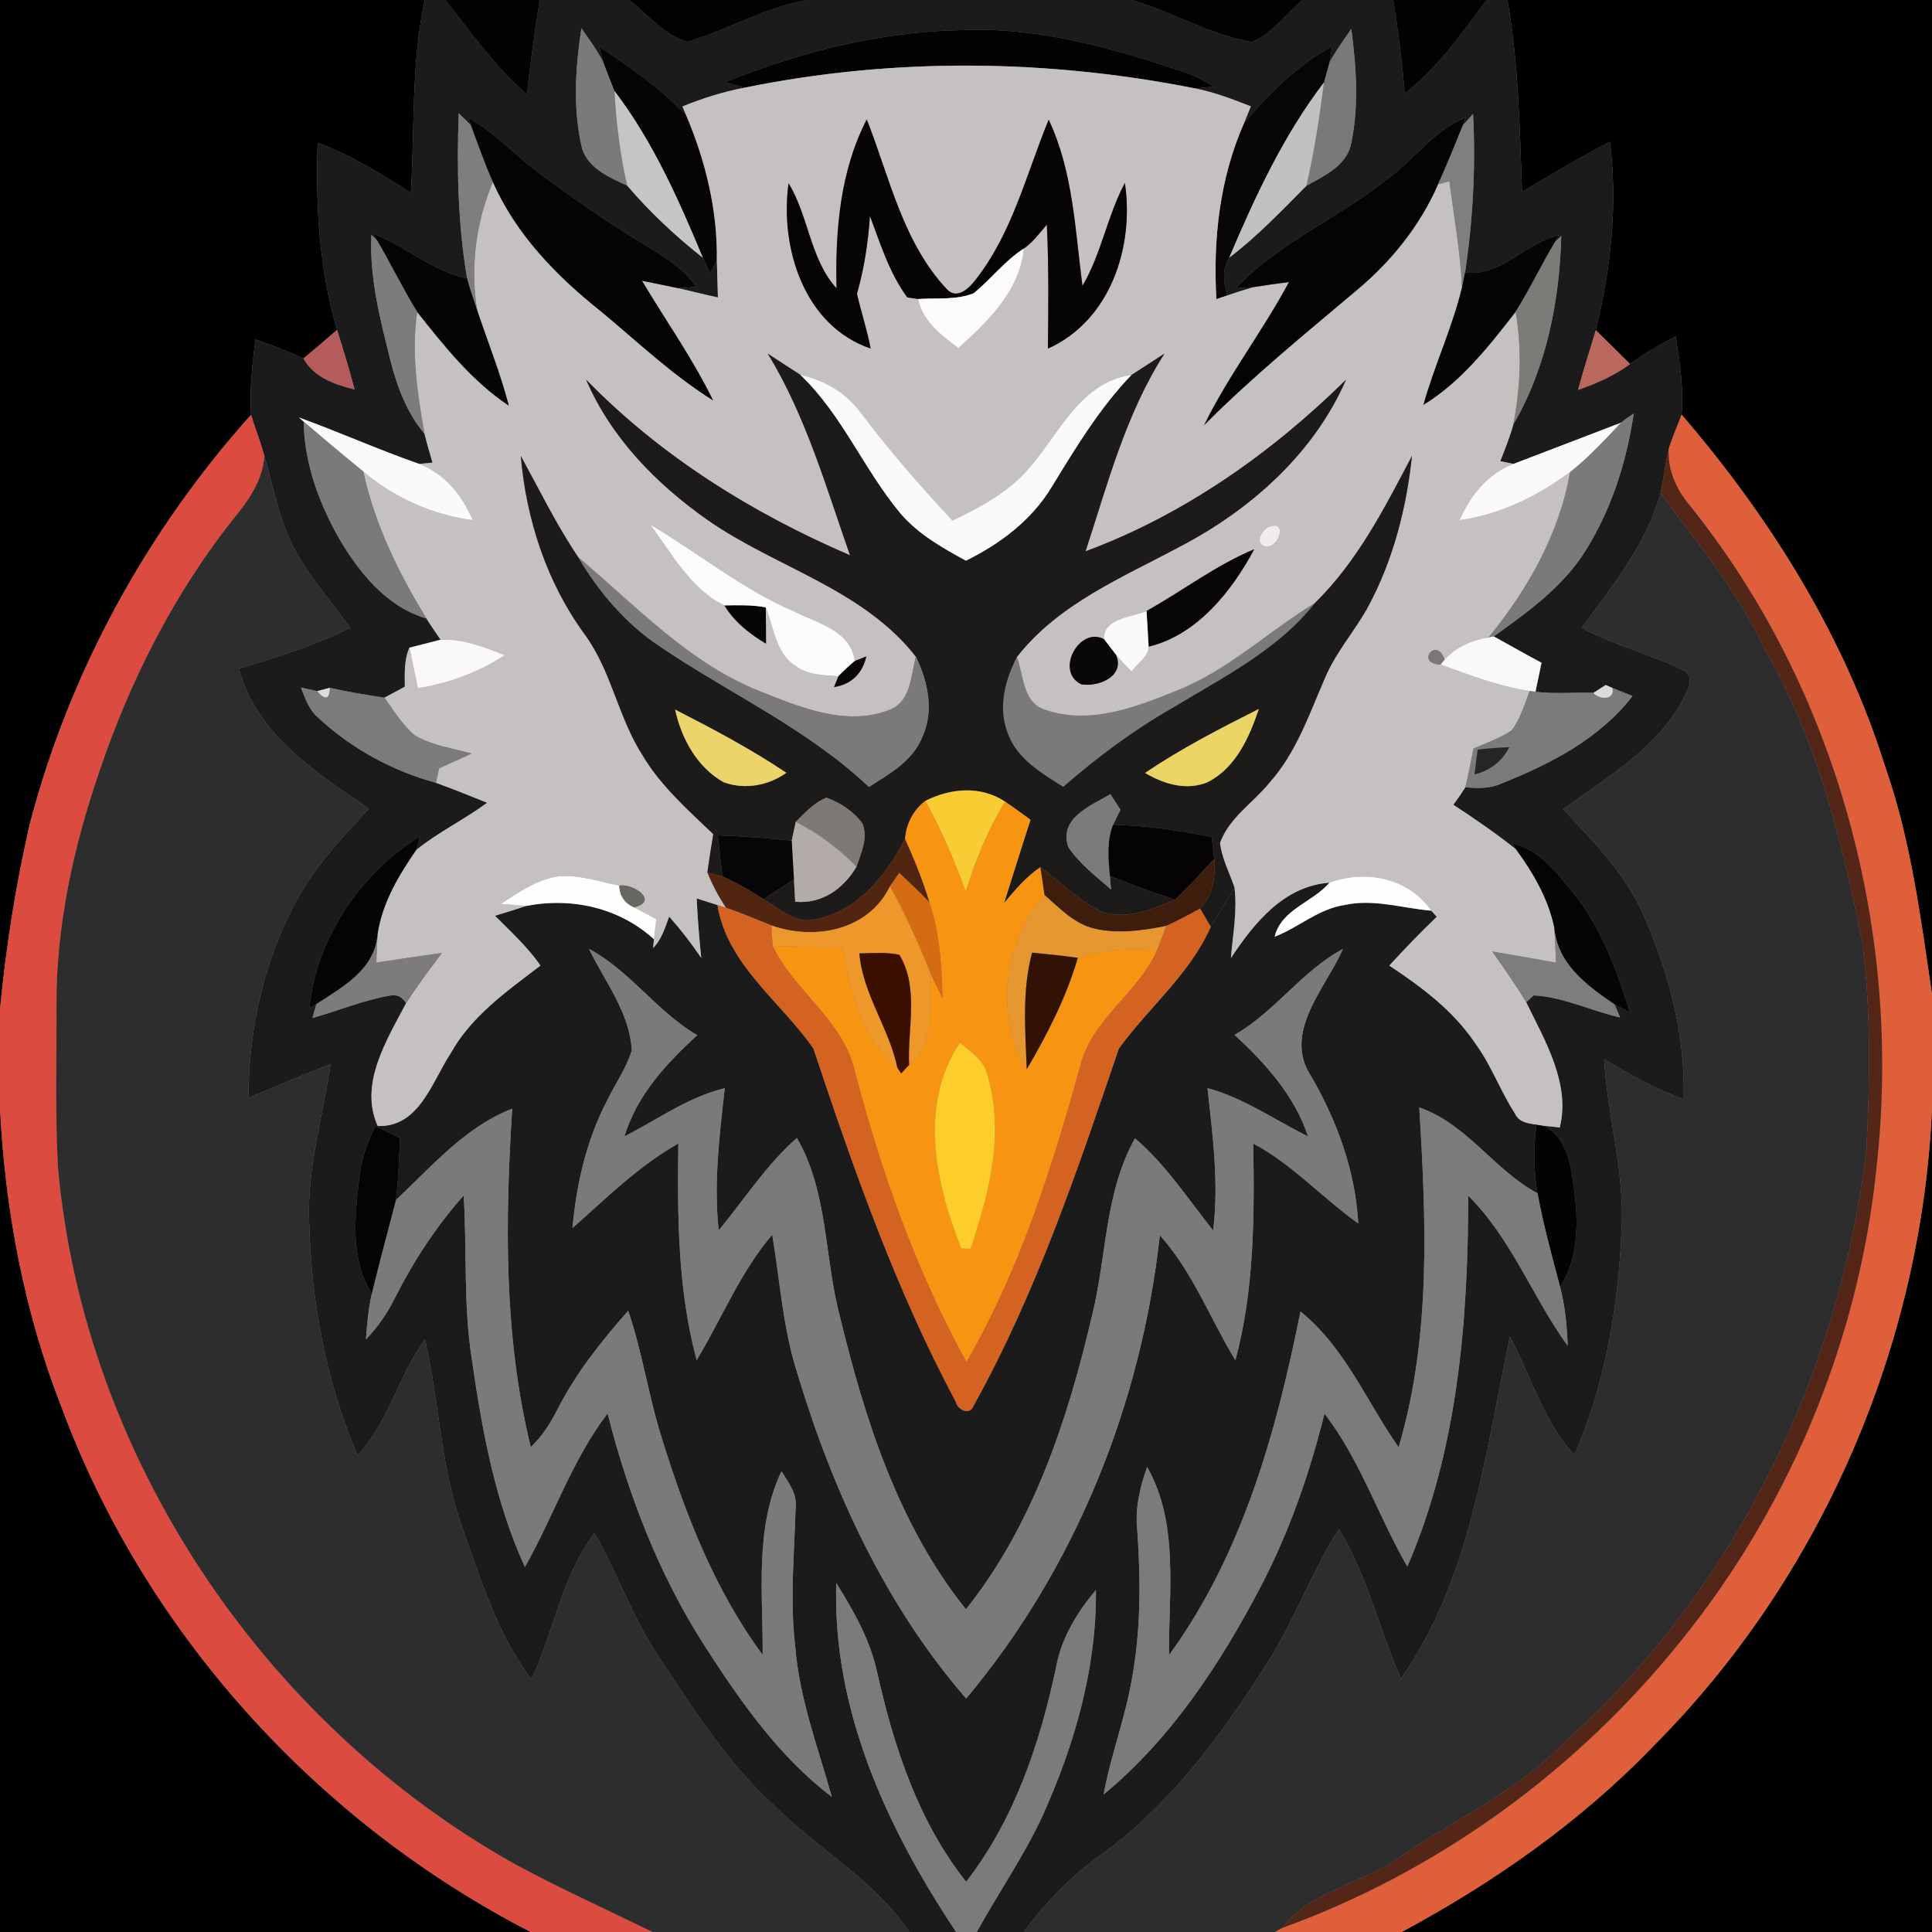 <?xml version="1.0" encoding="UTF-8" ?>
<!DOCTYPE svg PUBLIC "-//W3C//DTD SVG 1.1//EN" "http://www.w3.org/Graphics/SVG/1.1/DTD/svg11.dtd">
<svg width="250pt" height="250pt" viewBox="0 0 250 250" version="1.1" xmlns="http://www.w3.org/2000/svg">
<rect x="0" y="0" width="250" height="250" fill="#808080" stroke="none"/>
<g id="#000000ff">
<path fill="#000000" opacity="1.00" d=" M 0.00 0.00 L 54.96 0.00 C 53.19 8.22 53.67 16.61 53.17 24.94 C 49.29 22.53 45.42 20.04 41.10 18.48 C 40.83 26.59 41.30 34.86 43.62 42.68 C 42.19 43.93 40.73 45.17 39.27 46.38 C 37.24 45.45 35.15 44.66 33.05 43.92 C 32.67 47.16 32.26 50.42 32.48 53.68 C 18.95 68.77 8.96 87.05 3.84 106.67 C 2.03 114.55 0.77 122.55 0.00 130.60 L 0.00 0.00 Z" />
<path fill="#000000" opacity="1.00" d=" M 195.06 0.00 L 250.00 0.00 L 250.00 128.66 C 248.53 118.71 247.26 108.65 243.91 99.11 C 238.61 82.23 229.07 67.01 217.60 53.65 C 217.88 50.26 217.36 46.88 216.84 43.54 C 214.78 44.57 212.79 45.75 210.93 47.10 C 209.45 45.64 207.97 44.18 206.50 42.72 C 208.43 34.79 209.37 26.47 208.31 18.34 C 204.44 20.36 200.69 22.59 196.95 24.84 C 196.65 16.53 196.50 8.20 195.06 0.00 Z" />
<path fill="#000000" opacity="1.00" d=" M 0.00 143.43 C 0.67 156.63 3.13 169.79 7.97 182.11 C 18.78 211.30 41.05 235.79 68.67 250.00 L 0.00 250.00 L 0.00 143.43 Z" />
<path fill="#000000" opacity="1.00" d=" M 213.94 225.95 C 235.66 204.19 248.65 174.10 250.00 143.41 L 250.00 250.00 L 181.38 250.00 C 193.30 243.59 204.53 235.74 213.94 225.95 Z" />
</g>
<g id="#1b1b1bff">
<path fill="#1b1b1b" opacity="1.00" d=" M 54.96 0.00 L 57.63 0.00 C 60.95 4.24 64.09 8.66 68.18 12.23 C 68.64 8.14 69.19 4.06 69.84 0.00 L 81.37 0.00 C 83.85 1.82 85.89 4.60 88.97 5.40 C 94.23 3.87 99.02 0.89 104.50 0.00 L 146.47 0.00 C 151.72 1.55 156.54 4.50 161.98 5.44 C 164.65 4.34 166.36 1.81 168.53 0.00 L 180.28 0.00 C 180.94 4.01 181.44 8.04 181.77 12.09 C 186.06 8.77 189.15 4.30 192.37 0.00 L 195.06 0.00 C 196.50 8.20 196.65 16.53 196.95 24.84 C 200.69 22.59 204.44 20.36 208.31 18.34 C 209.37 26.47 208.43 34.79 206.50 42.72 C 205.73 45.29 204.90 47.86 204.20 50.45 C 206.57 49.63 208.90 48.61 210.93 47.10 C 212.79 45.75 214.78 44.57 216.84 43.54 C 217.36 46.88 217.88 50.26 217.60 53.65 C 217.05 55.14 216.40 56.59 215.93 58.11 C 215.50 60.00 215.24 61.93 214.88 63.83 C 213.01 70.40 208.69 75.83 204.68 81.22 C 208.97 83.58 213.79 84.69 218.14 86.88 C 219.33 88.02 218.22 89.50 217.71 90.67 C 214.26 96.94 207.89 100.64 202.27 104.71 C 206.19 108.85 210.28 113.04 212.64 118.32 C 215.96 125.84 218.12 134.00 217.86 142.27 C 214.26 140.88 210.86 139.06 207.57 137.06 C 207.99 144.42 210.26 151.59 209.83 159.01 C 209.45 169.00 207.71 179.08 203.74 188.29 C 199.69 183.94 198.15 178.10 195.38 172.98 C 192.20 188.07 190.32 204.26 181.29 217.23 C 178.46 210.82 176.92 203.87 173.25 197.85 C 169.89 203.15 167.70 209.07 164.46 214.45 C 158.50 223.85 151.89 233.15 142.78 239.78 C 138.77 242.57 135.38 246.09 132.47 250.00 L 126.40 250.00 C 129.17 244.95 132.49 240.20 134.91 234.96 C 139.04 225.79 141.92 215.87 141.81 205.73 C 139.38 208.64 137.35 211.94 136.66 215.72 C 134.58 225.58 131.27 235.45 125.02 243.50 C 118.81 235.69 115.67 226.02 113.51 216.43 C 112.61 212.22 110.47 208.46 108.22 204.85 C 107.67 221.23 114.82 236.65 123.72 250.00 L 117.67 250.00 C 113.15 243.28 105.92 239.34 100.27 233.73 C 94.04 228.11 89.60 220.93 84.99 214.01 C 81.76 209.09 79.86 203.47 76.92 198.40 C 72.69 203.98 71.69 211.08 68.78 217.30 C 64.27 211.44 62.19 204.21 59.71 197.36 C 56.97 189.59 56.84 181.28 55.00 173.33 C 51.52 178.01 50.34 184.03 46.26 188.31 C 42.18 178.77 40.25 168.36 40.00 158.01 C 39.73 151.11 41.79 144.46 42.78 137.70 C 39.20 139.08 35.67 140.58 32.14 142.09 C 32.18 133.20 34.13 124.24 38.43 116.41 C 40.84 112.00 44.33 108.32 47.74 104.65 C 40.91 99.96 33.17 95.06 30.92 86.51 C 35.83 85.06 40.74 83.54 45.32 81.22 C 42.99 78.06 40.40 75.06 38.43 71.65 C 36.20 67.75 35.44 63.27 34.22 59.01 C 33.71 57.21 33.04 55.46 32.48 53.68 C 32.26 50.42 32.67 47.16 33.05 43.92 C 35.15 44.66 37.24 45.45 39.27 46.38 C 40.62 48.86 43.32 49.74 45.89 50.40 C 45.20 47.81 44.42 45.24 43.62 42.68 C 41.30 34.86 40.83 26.59 41.10 18.48 C 45.42 20.04 49.29 22.53 53.17 24.94 C 53.67 16.61 53.19 8.22 54.96 0.00 M 124.03 3.91 C 113.65 4.14 103.45 6.76 93.86 10.62 C 94.46 10.80 95.67 11.17 96.28 11.36 C 93.55 11.89 90.88 12.72 88.31 13.78 L 88.77 14.87 C 85.45 11.43 81.50 8.64 77.52 6.02 C 77.66 6.52 77.93 7.53 78.06 8.03 C 77.26 6.48 76.22 5.08 75.23 3.65 C 74.47 8.66 74.12 13.85 75.23 18.83 C 75.83 21.69 78.80 22.92 81.17 24.03 C 84.07 27.43 87.43 30.58 90.95 33.35 C 91.18 33.84 91.64 34.83 91.87 35.32 C 92.09 34.92 92.54 34.10 92.76 33.69 C 92.81 35.29 92.85 36.89 92.90 38.49 C 91.18 38.12 89.47 37.69 87.76 37.29 C 88.34 37.25 89.52 37.16 90.10 37.12 C 88.15 34.28 85.02 32.71 82.18 30.91 C 77.89 28.27 73.76 25.35 69.71 22.35 C 66.60 20.07 64.01 17.10 60.59 15.24 L 60.93 16.20 C 60.54 15.82 59.76 15.05 59.36 14.66 C 59.10 21.79 59.25 28.98 60.44 36.02 C 55.94 35.12 52.53 31.86 48.33 30.26 L 48.80 31.13 L 48.06 30.38 C 47.78 35.89 49.19 41.29 50.51 46.59 C 51.37 50.02 52.63 53.40 54.93 56.13 C 55.23 57.39 55.62 58.63 55.97 59.87 C 55.54 59.91 54.68 59.99 54.25 60.03 C 48.99 58.20 43.91 55.92 38.68 54.02 L 39.30 54.57 C 39.37 59.79 41.17 64.79 43.67 69.32 C 46.29 73.88 49.91 78.50 55.18 80.03 C 55.76 80.96 56.39 81.87 57.01 82.78 C 55.66 83.12 54.32 83.46 52.98 83.81 C 52.27 85.40 52.38 87.16 52.38 88.86 C 51.72 89.21 50.41 89.92 49.75 90.28 C 47.38 89.91 45.01 89.54 42.68 89.00 C 42.27 89.11 41.45 89.32 41.04 89.43 C 40.51 89.31 39.46 89.08 38.93 88.97 C 39.49 90.34 39.98 91.84 41.14 92.84 C 45.44 96.85 50.74 99.75 56.40 101.29 C 58.64 102.10 60.84 102.99 63.04 103.88 C 60.07 106.06 56.73 107.67 53.86 109.98 C 53.99 109.53 54.24 108.64 54.37 108.19 C 46.66 112.96 40.92 121.38 40.03 130.46 L 40.94 129.93 C 40.81 130.38 40.55 131.28 40.42 131.73 C 43.79 130.79 47.05 129.41 50.50 128.82 C 51.38 128.65 52.06 128.99 52.54 129.83 C 50.05 134.58 46.43 140.29 48.88 145.71 C 54.25 145.88 55.88 140.00 58.30 136.33 C 61.00 131.45 65.62 128.25 69.94 124.94 C 68.27 122.54 66.10 120.56 64.05 118.50 C 65.40 118.09 66.75 117.68 68.09 117.23 C 73.98 116.08 80.14 117.45 84.62 121.54 L 84.51 122.67 C 85.63 121.56 86.05 120.03 86.59 118.60 C 88.09 120.29 89.47 122.08 90.74 123.95 C 90.48 121.39 90.26 118.82 90.15 116.25 C 90.82 116.46 92.17 116.89 92.84 117.11 C 94.10 124.87 101.06 129.61 105.26 135.69 C 110.45 151.26 115.92 166.88 123.68 181.39 C 123.87 182.38 125.45 183.21 125.93 181.99 C 134.06 167.39 139.41 151.46 144.77 135.70 C 148.61 130.38 153.96 126.09 156.67 119.92 C 157.67 118.23 158.71 116.57 159.75 114.91 C 160.12 117.93 159.52 120.97 159.28 123.98 C 162.28 119.42 166.15 114.65 172.03 114.22 C 169.85 116.79 165.82 117.63 164.94 121.21 C 168.06 120.01 170.65 117.58 174.03 117.10 C 177.76 116.28 181.49 117.53 185.20 117.84 C 185.38 118.04 185.74 118.43 185.92 118.63 C 183.79 120.66 181.76 122.79 179.77 124.95 C 183.97 127.71 188.09 130.81 190.92 135.04 C 192.97 137.84 194.14 141.15 196.01 144.05 C 196.51 145.20 197.71 145.38 198.81 145.52 C 198.42 148.48 198.44 151.48 198.96 154.42 C 193.33 151.40 189.85 145.45 183.65 143.30 C 184.55 157.96 185.20 173.03 180.98 187.28 C 176.84 181.37 174.04 174.34 168.28 169.71 C 165.16 185.29 160.76 201.17 151.27 214.17 C 151.19 206.07 152.62 197.19 148.44 189.82 C 147.50 192.44 146.86 195.19 147.16 197.98 C 147.61 204.42 147.64 210.93 146.46 217.30 C 145.59 222.35 143.73 227.17 142.80 232.21 C 151.60 224.95 157.96 215.21 163.20 205.19 C 166.87 198.15 169.47 190.62 171.39 182.92 C 176.01 188.92 178.35 196.21 182.11 202.71 C 188.63 187.65 189.97 170.97 189.99 154.73 C 195.60 160.29 198.30 167.85 202.86 174.15 C 202.76 171.58 202.53 169.02 201.88 166.54 C 204.56 162.32 204.20 157.13 203.49 152.41 C 203.08 149.83 202.34 146.87 199.72 145.67 C 200.25 145.72 201.30 145.83 201.83 145.89 C 203.25 140.23 199.90 134.64 197.49 129.69 C 197.74 129.47 198.22 129.03 198.47 128.80 C 202.32 129.01 205.90 130.81 209.64 131.66 C 209.47 131.24 209.11 130.41 208.94 129.99 C 209.44 130.25 210.44 130.77 210.94 131.03 C 209.19 125.56 207.22 119.98 203.53 115.48 C 201.38 112.85 199.16 109.88 195.65 109.13 L 196.18 109.91 C 193.58 107.84 190.84 105.95 188.06 104.14 C 188.61 103.40 189.13 102.64 189.62 101.87 C 191.22 102.03 192.88 102.05 194.37 101.35 C 200.69 98.83 207.02 95.57 211.25 90.06 C 210.60 89.80 209.30 89.28 208.64 89.02 L 207.78 88.64 C 207.38 88.90 206.58 89.41 206.18 89.66 C 203.68 89.56 201.18 89.83 198.69 89.52 C 198.88 88.58 199.27 86.70 199.47 85.76 C 197.39 84.65 195.35 83.49 193.29 82.35 C 197.71 79.19 202.29 75.91 205.20 71.21 C 208.54 65.87 210.48 59.73 211.40 53.53 C 210.82 53.89 210.27 54.28 209.75 54.70 C 205.11 56.47 200.48 58.27 195.84 60.03 C 195.41 59.94 194.56 59.77 194.14 59.68 C 194.73 58.11 195.39 56.56 195.82 54.93 C 200.10 47.64 201.81 38.91 202.03 30.54 L 201.25 31.27 L 201.71 30.45 C 197.35 31.37 194.28 35.85 189.58 35.25 C 190.60 28.47 190.97 21.59 190.61 14.74 C 190.28 15.11 189.62 15.86 189.29 16.23 L 189.67 15.22 C 185.48 16.86 182.93 20.79 179.33 23.31 C 173.09 28.29 165.44 31.41 159.93 37.29 C 160.51 37.26 161.65 37.18 162.23 37.15 C 161.08 37.48 159.94 37.84 158.81 38.23 C 158.34 36.60 158.10 34.85 159.06 33.34 C 162.68 30.60 165.84 27.27 169.03 24.06 C 171.25 22.79 174.06 21.56 174.78 18.85 C 175.88 13.89 175.51 8.74 174.86 3.74 C 173.88 5.16 172.87 6.56 172.04 8.06 C 172.13 7.54 172.31 6.49 172.40 5.97 C 167.92 8.42 164.21 12.08 160.96 15.97 C 161.19 15.42 161.64 14.31 161.86 13.76 C 159.54 12.86 157.20 11.95 154.74 11.46 C 155.32 11.39 156.48 11.25 157.06 11.19 C 155.95 10.53 154.82 9.91 153.62 9.45 C 144.09 6.26 134.19 3.38 124.03 3.91 M 76.21 122.78 C 78.27 127.03 81.49 131.03 81.75 135.91 C 81.05 138.24 79.61 140.24 78.56 142.41 C 75.89 147.51 74.59 153.21 74.08 158.91 C 78.46 155.03 82.65 150.87 87.78 147.96 C 87.65 157.34 87.69 166.87 90.15 176.00 C 93.41 170.59 95.79 164.61 99.93 159.77 C 100.94 165.82 101.32 171.99 103.22 177.86 C 107.79 192.98 114.60 207.77 125.02 219.79 C 139.15 202.95 147.70 181.63 150.08 159.84 C 154.34 164.58 156.59 170.63 159.86 176.02 C 162.31 166.89 162.33 157.35 162.17 147.97 C 167.25 150.68 171.11 155.01 175.76 158.31 C 175.39 151.57 173.05 145.12 169.69 139.31 C 165.89 133.63 171.55 127.89 173.78 122.79 C 168.45 125.64 165.01 130.91 159.75 133.91 C 163.75 137.61 167.53 141.78 169.26 147.06 C 164.95 144.91 160.94 142.08 156.25 140.80 C 156.92 146.91 157.74 153.07 156.98 159.22 C 153.73 155.15 150.87 150.71 146.87 147.30 C 142.92 154.33 143.22 162.60 141.31 170.24 C 138.17 183.68 133.70 197.32 124.99 208.25 C 116.29 197.38 111.93 183.75 108.70 170.40 C 106.63 162.72 107.21 154.32 103.12 147.25 C 99.16 150.72 96.33 155.19 93.00 159.21 C 92.34 153.06 93.09 146.91 93.79 140.81 C 89.04 141.95 85.08 144.88 80.80 147.05 C 82.41 141.74 86.22 137.61 90.22 133.95 C 85.00 130.90 81.55 125.64 76.21 122.78 M 51.23 155.28 C 51.57 152.62 51.62 149.95 51.77 147.28 C 50.71 146.75 49.66 146.22 48.60 145.70 C 47.47 147.84 46.71 150.17 46.47 152.60 C 45.89 157.55 45.32 162.97 48.11 167.41 C 47.67 169.35 47.49 171.34 47.35 173.32 C 48.86 171.76 50.10 169.97 51.06 168.03 C 53.48 163.24 56.43 158.71 60.00 154.70 C 60.44 161.79 59.94 168.94 61.07 175.98 C 62.39 185.10 64.06 194.34 67.92 202.77 C 71.64 196.23 74.01 188.93 78.62 182.90 C 81.30 193.45 85.25 203.72 91.14 212.91 C 95.76 220.09 100.76 227.30 107.64 232.51 C 105.83 226.08 103.43 219.75 102.90 213.03 C 102.19 207.01 102.79 200.96 102.96 194.94 C 103.13 193.18 101.95 191.78 101.13 190.36 C 97.61 197.79 98.75 206.19 98.69 214.14 C 92.56 205.86 88.75 196.12 85.72 186.35 C 83.94 180.85 83.16 175.08 81.29 169.61 C 77.86 173.49 74.60 177.58 72.22 182.21 C 71.29 184.05 70.20 185.83 68.68 187.25 C 65.18 172.91 65.35 158.08 66.28 143.46 C 60.19 145.82 55.88 150.93 51.23 155.28 Z" />
</g>
<g id="#030303ff">
<path fill="#030303" opacity="1.00" d=" M 57.63 0.00 L 69.84 0.00 C 69.19 4.06 68.64 8.14 68.18 12.23 C 64.09 8.66 60.95 4.24 57.63 0.00 Z" />
<path fill="#030303" opacity="1.00" d=" M 180.28 0.00 L 192.37 0.00 C 189.15 4.30 186.06 8.77 181.77 12.09 C 181.44 8.04 180.94 4.01 180.28 0.00 Z" />
<path fill="#030303" opacity="1.00" d=" M 124.03 3.91 C 134.19 3.38 144.09 6.26 153.62 9.45 C 154.82 9.91 155.95 10.53 157.06 11.19 C 156.48 11.25 155.32 11.39 154.74 11.46 C 135.49 7.62 115.53 7.42 96.28 11.36 C 95.67 11.17 94.46 10.80 93.86 10.62 C 103.45 6.76 113.65 4.14 124.03 3.91 Z" />
<path fill="#030303" opacity="1.00" d=" M 198.81 145.52 L 199.72 145.67 C 202.34 146.87 203.08 149.83 203.49 152.41 C 204.20 157.13 204.56 162.32 201.88 166.54 C 200.82 162.52 199.71 158.51 198.96 154.42 C 198.44 151.48 198.42 148.48 198.81 145.52 Z" />
</g>
<g id="#020202ff">
<path fill="#020202" opacity="1.00" d=" M 81.37 0.00 L 104.50 0.00 C 99.02 0.89 94.23 3.87 88.97 5.40 C 85.89 4.60 83.85 1.82 81.37 0.00 Z" />
<path fill="#020202" opacity="1.00" d=" M 146.47 0.00 L 168.53 0.00 C 166.36 1.81 164.65 4.34 161.98 5.44 C 156.54 4.50 151.72 1.55 146.47 0.00 Z" />
</g>
<g id="#7a7a7aff">
<path fill="#7a7a7a" opacity="1.00" d=" M 75.23 3.65 C 76.22 5.08 77.26 6.48 78.06 8.03 C 78.54 9.28 79.02 10.53 79.52 11.78 C 79.75 15.90 80.24 20.00 81.17 24.03 C 78.80 22.92 75.83 21.69 75.23 18.83 C 74.12 13.85 74.47 8.66 75.23 3.65 Z" />
<path fill="#7a7a7a" opacity="1.00" d=" M 152.33 89.33 C 158.96 86.70 164.13 81.66 170.16 78.02 C 165.32 84.17 158.19 87.67 151.65 91.65 C 146.61 94.53 141.95 98.01 137.59 101.82 C 134.73 100.02 131.48 98.13 130.35 94.73 C 129.14 91.49 130.05 87.97 131.59 85.01 C 132.48 87.34 132.34 90.91 135.20 91.81 C 140.94 93.86 147.00 91.49 152.33 89.33 Z" />
</g>
<g id="#7a797aff">
<path fill="#7a797a" opacity="1.00" d=" M 172.04 8.06 C 172.87 6.56 173.88 5.16 174.86 3.74 C 175.51 8.74 175.88 13.89 174.78 18.85 C 174.06 21.56 171.25 22.79 169.03 24.06 C 170.06 19.65 170.74 15.17 171.31 10.68 C 171.55 9.80 171.79 8.93 172.04 8.06 Z" />
</g>
<g id="#060404ff">
<path fill="#060404" opacity="1.00" d=" M 77.52 6.02 C 81.50 8.64 85.45 11.43 88.77 14.87 C 91.30 20.80 92.86 27.22 92.76 33.69 C 92.54 34.10 92.09 34.92 91.87 35.32 C 91.64 34.83 91.18 33.84 90.95 33.35 C 87.81 25.83 84.49 18.30 79.52 11.78 C 79.02 10.53 78.54 9.28 78.06 8.03 C 77.93 7.53 77.66 6.52 77.52 6.02 Z" />
</g>
<g id="#070505ff">
<path fill="#070505" opacity="1.00" d=" M 160.96 15.97 C 164.21 12.08 167.92 8.42 172.40 5.97 C 172.31 6.49 172.13 7.54 172.04 8.06 C 171.79 8.93 171.55 9.80 171.31 10.68 C 166.07 17.56 162.42 25.42 159.06 33.34 C 158.10 34.85 158.34 36.60 158.81 38.23 C 158.46 38.35 157.76 38.59 157.40 38.71 C 156.95 30.99 157.83 23.10 160.96 15.97 Z" />
</g>
<g id="#c5c1c0ff">
<path fill="#c5c1c0" opacity="1.00" d=" M 96.28 11.36 C 115.53 7.42 135.49 7.62 154.74 11.46 C 157.20 11.95 159.54 12.86 161.86 13.76 C 161.64 14.31 161.19 15.42 160.96 15.97 C 157.83 23.10 156.95 30.99 157.40 38.71 C 157.76 38.59 158.46 38.35 158.81 38.23 C 159.94 37.84 161.08 37.48 162.23 37.15 C 163.74 36.91 165.26 36.69 166.79 36.50 C 163.41 42.84 158.96 48.56 155.81 55.02 C 162.01 48.78 168.83 43.23 175.55 37.56 C 180.02 33.83 183.75 29.21 186.08 23.85 C 186.45 23.75 187.18 23.56 187.55 23.46 C 188.14 28.04 188.98 32.58 189.18 37.20 C 187.94 42.39 185.62 47.25 184.19 52.39 C 189.08 49.39 192.65 44.82 196.12 40.35 C 196.96 45.18 196.76 50.13 195.82 54.93 C 195.39 56.56 194.73 58.11 194.14 59.68 C 194.56 59.77 195.41 59.94 195.84 60.03 C 192.49 61.29 190.26 64.13 188.86 67.31 C 194.11 66.58 198.94 64.22 203.17 61.08 C 201.78 69.07 197.69 76.27 192.62 82.49 C 190.46 82.82 188.41 83.72 186.92 85.36 C 185.93 82.25 183.06 85.88 186.40 85.99 C 190.17 87.36 193.95 88.81 197.95 89.42 C 197.27 91.15 196.74 93.00 195.62 94.51 C 194.09 95.53 192.34 96.13 190.67 96.86 C 190.33 98.53 190.01 100.21 189.62 101.87 C 189.13 102.64 188.61 103.40 188.06 104.14 C 190.84 105.95 193.58 107.84 196.18 109.91 C 198.39 112.93 200.32 116.24 201.11 119.94 C 201.23 121.48 201.29 123.03 201.35 124.57 C 198.60 124.08 195.85 123.59 193.09 123.12 C 194.60 125.28 196.14 127.43 197.49 129.69 C 199.90 134.64 203.25 140.23 201.83 145.89 C 201.30 145.83 200.25 145.72 199.72 145.67 L 198.81 145.52 C 197.71 145.38 196.51 145.20 196.01 144.05 C 194.14 141.15 192.97 137.84 190.92 135.04 C 188.09 130.81 183.97 127.71 179.77 124.95 C 181.76 122.79 183.79 120.66 185.92 118.63 C 185.74 118.43 185.38 118.04 185.20 117.84 C 182.28 113.58 176.69 112.49 172.03 114.22 C 166.15 114.65 162.28 119.42 159.28 123.98 C 159.52 120.97 160.12 117.93 159.75 114.91 C 159.11 112.97 158.09 111.12 157.86 109.07 C 159.04 105.79 162.16 103.88 164.27 101.27 C 167.76 97.36 169.44 92.32 171.50 87.60 C 172.93 84.27 175.39 81.55 177.10 78.38 C 180.30 72.39 182.00 65.71 182.71 58.99 C 179.17 65.72 175.66 72.64 170.16 78.02 C 164.13 81.66 158.96 86.70 152.33 89.33 C 147.00 91.49 140.94 93.86 135.20 91.81 C 132.34 90.91 132.48 87.34 131.59 85.01 C 136.96 78.12 145.23 74.73 152.71 70.72 C 161.83 65.95 170.00 58.71 174.18 49.13 C 164.53 58.63 153.22 66.61 140.47 71.34 C 143.33 62.61 145.67 53.57 150.69 45.75 C 149.26 46.67 147.84 47.61 146.41 48.52 C 139.89 49.42 137.17 55.91 133.34 60.36 C 130.70 63.59 126.94 65.58 123.25 67.36 C 119.09 62.92 115.12 58.33 111.44 53.48 C 109.55 50.84 106.70 49.19 103.56 48.50 C 102.15 47.60 100.75 46.67 99.35 45.76 C 104.28 53.84 106.88 62.99 109.99 71.85 C 97.34 66.41 85.47 59.02 75.84 49.12 C 79.07 56.66 84.99 62.69 91.64 67.34 C 100.43 73.45 111.70 76.23 118.51 84.97 C 117.86 87.46 117.88 90.88 114.98 91.90 C 109.49 93.99 103.63 91.55 98.50 89.52 C 89.19 85.88 82.32 78.41 74.83 72.11 C 72.01 67.94 69.80 63.40 67.39 58.99 C 68.09 67.26 70.78 75.45 75.72 82.17 C 79.16 86.91 80.02 92.93 83.20 97.82 C 85.55 101.75 89.03 104.80 92.30 107.94 C 92.03 109.59 91.76 111.23 91.54 112.89 C 92.18 114.49 93.00 116.02 93.94 117.46 C 93.67 117.38 93.12 117.20 92.84 117.11 C 92.17 116.89 90.82 116.46 90.15 116.25 C 90.26 118.82 90.48 121.39 90.74 123.95 C 89.47 122.08 88.09 120.29 86.59 118.60 C 86.05 120.03 85.63 121.56 84.51 122.67 L 84.62 121.54 C 84.70 120.89 84.85 119.59 84.92 118.94 C 83.96 118.43 83.00 117.93 82.04 117.41 C 85.32 116.63 81.97 114.27 80.13 114.60 C 77.53 114.08 74.94 113.16 72.26 113.40 C 69.47 113.79 67.12 115.48 64.80 116.96 C 65.62 117.03 67.27 117.16 68.09 117.23 C 66.75 117.68 65.40 118.09 64.05 118.50 C 66.10 120.56 68.27 122.54 69.94 124.94 C 65.62 128.25 61.00 131.45 58.30 136.33 C 55.88 140.00 54.25 145.88 48.88 145.71 C 46.43 140.29 50.05 134.58 52.54 129.83 C 53.98 127.58 55.59 125.45 57.18 123.31 C 54.35 123.71 51.53 124.13 48.70 124.55 C 48.74 123.31 48.79 122.08 48.86 120.84 C 49.47 116.81 51.58 113.28 53.86 109.98 C 56.73 107.67 60.07 106.06 63.04 103.88 C 60.84 102.99 58.64 102.10 56.40 101.29 C 56.51 100.82 56.73 99.88 56.83 99.41 C 58.23 98.78 59.64 98.14 61.04 97.51 C 58.58 96.82 55.97 96.48 53.73 95.20 C 52.08 93.85 50.99 91.98 49.75 90.28 C 50.41 89.92 51.72 89.21 52.38 88.86 C 52.38 87.16 52.27 85.40 52.98 83.81 C 53.36 85.56 53.72 87.31 54.07 89.07 C 58.07 88.40 61.92 87.01 65.32 84.78 C 62.66 83.73 59.91 82.64 57.01 82.78 C 56.39 81.87 55.76 80.96 55.18 80.03 C 51.56 74.12 48.49 67.81 47.00 61.01 C 51.02 64.42 55.95 66.61 61.18 67.32 C 59.82 64.12 57.57 61.30 54.25 60.03 C 54.68 59.99 55.54 59.91 55.97 59.87 C 55.62 58.63 55.23 57.39 54.93 56.13 C 54.01 50.94 53.20 45.63 53.98 40.36 C 57.49 44.79 61.08 49.32 65.84 52.49 C 64.75 48.28 63.11 44.25 61.74 40.13 C 60.84 34.54 61.57 28.77 63.78 23.55 C 66.78 30.33 72.00 35.71 77.73 40.26 C 82.49 44.22 87.00 48.51 92.27 51.81 C 89.64 46.40 86.14 41.48 83.07 36.33 C 84.64 36.64 86.19 36.97 87.76 37.29 C 89.47 37.69 91.18 38.12 92.90 38.49 C 92.85 36.89 92.81 35.29 92.76 33.69 C 92.86 27.22 91.30 20.80 88.77 14.87 L 88.31 13.78 C 90.88 12.72 93.55 11.89 96.28 11.36 M 112.16 15.45 C 108.69 22.16 108.07 29.88 108.25 37.31 C 104.81 33.53 104.67 28.00 102.04 23.72 C 100.89 32.03 104.04 42.17 112.66 45.10 C 112.21 42.71 111.44 40.39 110.89 38.02 C 111.83 34.73 112.34 31.36 112.57 27.95 C 113.93 31.56 115.09 35.34 117.40 38.48 C 117.75 38.54 118.45 38.64 118.79 38.69 C 119.39 41.60 121.78 43.38 124.02 45.04 C 127.84 41.61 132.00 37.58 132.49 32.16 C 133.67 31.33 134.53 30.15 135.46 29.07 C 135.72 34.41 135.66 39.76 135.60 45.11 C 143.69 41.48 146.79 31.93 145.56 23.66 C 143.29 27.92 142.53 32.81 140.07 36.99 C 139.11 29.75 138.88 22.23 135.70 15.49 C 132.81 22.50 131.00 30.17 126.21 36.24 C 125.40 37.30 123.86 38.78 122.57 37.47 C 116.85 31.43 115.11 22.96 112.16 15.45 M 84.16 67.89 C 86.90 71.64 89.48 76.32 93.73 78.34 C 95.03 80.47 96.99 82.03 99.12 83.29 C 99.12 81.72 99.11 80.16 99.09 78.60 C 100.14 81.19 100.35 84.52 102.93 86.15 C 104.51 87.39 106.59 87.34 108.49 87.51 C 108.34 87.86 108.06 88.56 107.92 88.91 C 110.16 88.57 111.61 87.14 112.10 84.94 C 111.73 85.09 111.00 85.38 110.63 85.52 C 110.03 81.59 105.87 80.68 102.86 79.17 C 96.12 76.30 90.42 71.59 84.16 67.89 M 164.29 68.14 C 163.34 68.42 162.25 70.39 163.72 70.70 C 165.46 71.04 166.67 67.30 164.29 68.14 M 148.36 79.06 C 146.43 79.91 142.81 79.91 142.85 82.71 C 139.73 80.99 136.43 86.83 139.91 88.55 C 142.14 88.92 145.60 87.53 144.42 84.75 C 145.07 85.49 145.74 86.21 146.43 86.91 C 147.13 85.85 148.60 85.04 148.63 83.68 C 154.89 82.17 159.38 76.53 162.30 71.07 C 157.33 73.14 153.04 76.45 148.36 79.06 Z" />
</g>
<g id="#c2c0c1ff">
<path fill="#c2c0c1" opacity="1.00" d=" M 171.31 10.68 C 170.74 15.17 170.06 19.65 169.03 24.06 C 165.84 27.27 162.68 30.60 159.06 33.34 C 162.42 25.42 166.07 17.56 171.31 10.68 Z" />
</g>
<g id="#c6c5c5ff">
<path fill="#c6c5c5" opacity="1.00" d=" M 81.17 24.03 C 80.24 20.00 79.75 15.90 79.52 11.78 C 84.49 18.30 87.81 25.83 90.95 33.35 C 87.43 30.58 84.07 27.43 81.17 24.03 Z" />
</g>
<g id="#7e7e7eff">
<path fill="#7e7e7e" opacity="1.00" d=" M 59.36 14.66 C 59.76 15.05 60.54 15.82 60.93 16.20 C 61.86 18.66 62.71 21.15 63.78 23.55 C 61.57 28.77 60.84 34.54 61.74 40.13 C 61.28 38.77 60.81 37.41 60.44 36.02 C 59.25 28.98 59.10 21.79 59.36 14.66 Z" />
</g>
<g id="#040504ff">
<path fill="#040504" opacity="1.00" d=" M 60.59 15.24 C 64.01 17.10 66.60 20.07 69.71 22.35 C 73.76 25.35 77.89 28.27 82.18 30.91 C 85.02 32.71 88.15 34.28 90.10 37.12 C 89.52 37.16 88.34 37.25 87.76 37.29 C 86.19 36.97 84.64 36.64 83.07 36.33 C 86.14 41.48 89.64 46.40 92.27 51.81 C 87.00 48.51 82.49 44.22 77.73 40.26 C 72.00 35.71 66.78 30.33 63.78 23.55 C 62.71 21.15 61.86 18.66 60.93 16.20 L 60.59 15.24 Z" />
</g>
<g id="#040404ff">
<path fill="#040404" opacity="1.00" d=" M 179.33 23.31 C 182.93 20.79 185.48 16.86 189.67 15.22 L 189.29 16.23 C 188.24 18.78 187.24 21.35 186.08 23.85 C 183.75 29.21 180.02 33.83 175.55 37.56 C 168.83 43.23 162.01 48.78 155.81 55.02 C 158.96 48.56 163.41 42.84 166.79 36.50 C 165.26 36.69 163.74 36.91 162.23 37.15 C 161.65 37.18 160.51 37.26 159.93 37.29 C 165.44 31.41 173.09 28.29 179.33 23.31 Z" />
<path fill="#040404" opacity="1.00" d=" M 93.73 78.34 C 95.52 78.32 97.32 78.25 99.09 78.60 C 99.11 80.16 99.12 81.72 99.12 83.29 C 96.99 82.03 95.03 80.47 93.73 78.34 Z" />
</g>
<g id="#7f7f7fff">
<path fill="#7f7f7f" opacity="1.00" d=" M 189.29 16.23 C 189.62 15.86 190.28 15.11 190.61 14.74 C 190.97 21.59 190.60 28.47 189.58 35.25 C 189.48 35.74 189.28 36.71 189.18 37.20 C 188.98 32.58 188.14 28.04 187.55 23.46 C 187.18 23.56 186.45 23.75 186.08 23.85 C 187.24 21.35 188.24 18.78 189.29 16.23 Z" />
</g>
<g id="#060504ff">
<path fill="#060504" opacity="1.00" d=" M 112.16 15.45 C 115.11 22.96 116.85 31.43 122.57 37.47 C 123.86 38.78 125.40 37.30 126.21 36.24 C 131.00 30.17 132.81 22.50 135.70 15.49 C 138.88 22.23 139.11 29.75 140.07 36.99 C 142.53 32.81 143.29 27.92 145.56 23.66 C 146.79 31.93 143.69 41.48 135.60 45.11 C 135.66 39.76 135.72 34.41 135.46 29.07 C 134.53 30.15 133.67 31.33 132.49 32.16 C 130.00 33.73 128.25 36.13 125.98 37.95 C 123.72 38.85 121.18 38.53 118.79 38.69 C 118.45 38.64 117.75 38.54 117.40 38.48 C 115.09 35.34 113.93 31.56 112.57 27.95 C 112.34 31.36 111.83 34.73 110.89 38.02 C 111.44 40.39 112.21 42.71 112.66 45.10 C 104.04 42.17 100.89 32.03 102.04 23.72 C 104.67 28.00 104.81 33.53 108.25 37.31 C 108.07 29.88 108.69 22.16 112.16 15.45 Z" />
</g>
<g id="#060505ff">
<path fill="#060505" opacity="1.00" d=" M 48.33 30.26 C 52.53 31.86 55.94 35.12 60.44 36.02 C 60.81 37.41 61.28 38.77 61.74 40.13 C 63.11 44.25 64.75 48.28 65.84 52.49 C 61.08 49.32 57.49 44.79 53.98 40.36 C 52.12 37.36 50.59 34.17 48.80 31.13 L 48.33 30.26 Z" />
</g>
<g id="#050505ff">
<path fill="#050505" opacity="1.00" d=" M 189.58 35.25 C 194.28 35.85 197.35 31.37 201.71 30.45 L 201.25 31.27 C 199.46 34.25 197.97 37.40 196.12 40.35 C 192.65 44.82 189.08 49.39 184.19 52.39 C 185.62 47.25 187.94 42.39 189.18 37.20 C 189.28 36.71 189.48 35.74 189.58 35.25 Z" />
<path fill="#050505" opacity="1.00" d=" M 40.03 130.46 C 40.92 121.38 46.66 112.96 54.37 108.19 C 54.24 108.64 53.99 109.53 53.86 109.98 C 51.58 113.28 49.47 116.81 48.86 120.84 C 48.57 125.42 44.36 127.72 40.94 129.93 L 40.03 130.46 Z" />
<path fill="#050505" opacity="1.00" d=" M 195.65 109.13 C 199.16 109.88 201.38 112.85 203.53 115.48 C 207.22 119.98 209.19 125.56 210.94 131.03 C 210.44 130.77 209.44 130.25 208.94 129.99 C 205.32 127.53 201.47 124.70 201.11 119.94 C 200.32 116.24 198.39 112.93 196.18 109.91 L 195.65 109.13 Z" />
</g>
<g id="#7c7c7eff">
<path fill="#7c7c7e" opacity="1.00" d=" M 48.06 30.38 L 48.80 31.13 C 50.59 34.17 52.12 37.36 53.98 40.36 C 53.20 45.63 54.01 50.94 54.93 56.13 C 52.63 53.40 51.37 50.02 50.51 46.59 C 49.19 41.29 47.78 35.89 48.06 30.38 Z" />
</g>
<g id="#7c7b77ff">
<path fill="#7c7b77" opacity="1.00" d=" M 201.25 31.27 L 202.03 30.54 C 201.81 38.91 200.10 47.64 195.82 54.93 C 196.76 50.13 196.96 45.18 196.12 40.35 C 197.97 37.40 199.46 34.25 201.25 31.27 Z" />
</g>
<g id="#fcfbfaff">
<path fill="#fcfbfa" opacity="1.00" d=" M 125.98 37.95 C 128.25 36.13 130.00 33.73 132.49 32.16 C 132.00 37.58 127.84 41.61 124.02 45.04 C 121.78 43.38 119.39 41.60 118.79 38.69 C 121.18 38.53 123.72 38.85 125.98 37.95 Z" />
</g>
<g id="#b65b5cff">
<path fill="#b65b5c" opacity="1.00" d=" M 43.62 42.68 C 44.42 45.24 45.20 47.81 45.89 50.40 C 43.32 49.74 40.62 48.86 39.27 46.38 C 40.73 45.17 42.19 43.93 43.62 42.68 Z" />
</g>
<g id="#ba675eff">
<path fill="#ba675e" opacity="1.00" d=" M 204.20 50.45 C 204.90 47.86 205.73 45.29 206.50 42.72 C 207.97 44.18 209.45 45.64 210.93 47.10 C 208.90 48.61 206.57 49.63 204.20 50.45 Z" />
</g>
<g id="#1c1b19ff">
<path fill="#1c1b19" opacity="1.00" d=" M 99.35 45.76 C 100.75 46.67 102.15 47.60 103.56 48.50 C 108.98 53.67 111.79 60.78 116.54 66.46 C 118.83 69.13 121.94 70.89 124.99 72.55 C 129.42 70.38 133.50 67.30 136.08 63.03 C 139.18 57.96 142.27 52.83 146.41 48.52 C 147.84 47.61 149.26 46.67 150.69 45.75 C 145.67 53.57 143.33 62.61 140.47 71.34 C 153.22 66.61 164.53 58.63 174.18 49.13 C 170.00 58.71 161.83 65.95 152.71 70.72 C 145.23 74.73 136.96 78.12 131.59 85.01 C 130.05 87.97 129.14 91.49 130.35 94.73 C 131.48 98.13 134.73 100.02 137.59 101.82 C 141.95 98.01 146.61 94.53 151.65 91.65 C 158.19 87.67 165.32 84.17 170.16 78.02 C 175.66 72.64 179.17 65.72 182.71 58.99 C 182.00 65.71 180.30 72.39 177.10 78.38 C 175.39 81.55 172.93 84.27 171.50 87.60 C 169.44 92.32 167.76 97.36 164.27 101.27 C 162.16 103.88 159.04 105.79 157.86 109.07 C 158.09 111.12 159.11 112.97 159.75 114.91 C 158.71 116.57 157.67 118.23 156.67 119.92 C 156.32 119.33 155.63 118.17 155.29 117.58 C 156.99 115.86 157.32 113.44 157.12 111.13 C 157.04 110.42 156.87 109.02 156.79 108.31 C 152.58 107.47 148.33 106.80 144.03 106.73 C 144.27 106.24 144.75 105.27 144.99 104.78 C 144.67 104.28 144.01 103.27 143.68 102.77 C 141.14 104.26 136.96 105.88 138.24 109.62 C 139.70 111.79 141.82 113.39 143.77 115.10 C 143.73 114.66 143.66 113.79 143.62 113.35 C 146.39 114.47 149.20 115.49 152.05 116.42 C 149.14 117.63 145.83 119.06 142.67 118.03 C 139.63 116.65 137.29 114.16 134.63 112.21 C 132.78 113.45 131.35 115.17 129.93 116.85 C 131.06 113.26 132.18 109.66 133.35 106.08 C 132.26 105.29 131.18 104.49 130.07 103.74 C 126.91 101.64 123.00 101.98 119.74 103.64 C 118.16 104.85 117.26 106.60 117.12 108.58 C 114.70 113.21 111.02 117.86 105.62 118.94 C 103.00 119.68 100.87 117.53 98.76 116.35 C 100.09 115.50 101.41 114.65 102.74 113.80 C 102.78 114.52 102.86 115.97 102.90 116.69 C 106.36 116.99 109.11 115.04 110.82 112.17 C 111.42 110.40 112.37 108.41 111.59 106.55 C 110.45 104.98 108.75 103.88 106.95 103.22 C 105.34 103.85 104.16 105.17 102.97 106.35 C 102.84 106.96 102.58 108.17 102.45 108.78 C 99.27 108.43 96.07 108.22 92.87 108.09 C 93.08 109.87 93.29 111.64 93.49 113.42 C 93.00 113.29 92.03 113.02 91.54 112.89 C 91.76 111.23 92.03 109.59 92.30 107.94 C 89.03 104.80 85.55 101.75 83.20 97.82 C 80.02 92.93 79.16 86.91 75.72 82.17 C 70.78 75.45 68.09 67.26 67.39 58.99 C 69.80 63.40 72.01 67.94 74.83 72.11 C 77.50 76.63 80.97 80.71 85.36 83.63 C 94.35 89.74 104.46 94.28 112.44 101.83 C 115.09 100.15 118.11 98.46 119.34 95.39 C 120.90 92.02 120.08 88.17 118.51 84.97 C 111.70 76.23 100.43 73.45 91.64 67.34 C 84.99 62.69 79.07 56.66 75.84 49.12 C 85.47 59.02 97.34 66.41 109.99 71.85 C 106.88 62.99 104.28 53.84 99.35 45.76 M 87.36 91.82 C 88.19 95.58 90.19 99.28 93.64 101.22 C 96.37 102.21 99.41 101.67 101.75 100.00 C 97.17 96.93 92.27 94.34 87.36 91.82 M 148.18 100.02 C 150.60 101.46 153.54 102.35 156.27 101.21 C 159.90 99.36 161.66 95.43 162.88 91.75 C 157.86 94.28 152.83 96.86 148.18 100.02 Z" />
</g>
<g id="#fafaf9ff">
<path fill="#fafaf9" opacity="1.00" d=" M 103.56 48.50 C 106.70 49.19 109.55 50.84 111.44 53.48 C 115.12 58.33 119.09 62.92 123.25 67.36 C 126.94 65.58 130.70 63.59 133.34 60.36 C 137.17 55.91 139.89 49.42 146.41 48.52 C 142.27 52.83 139.18 57.96 136.08 63.03 C 133.50 67.30 129.42 70.38 124.99 72.55 C 121.94 70.89 118.83 69.13 116.54 66.46 C 111.79 60.78 108.98 53.67 103.56 48.50 Z" />
</g>
<g id="#dc4b40ff">
<path fill="#dc4b40" opacity="1.00" d=" M 32.48 53.68 C 33.04 55.46 33.71 57.21 34.22 59.01 C 34.02 61.92 32.42 64.40 30.64 66.61 C 22.67 76.49 16.86 87.97 12.82 99.96 C 9.51 109.63 7.28 119.76 7.31 130.02 C 7.34 137.01 7.13 144.02 7.50 151.00 C 10.82 188.41 34.06 223.02 66.72 241.26 C 72.52 244.39 78.54 247.11 84.46 250.00 L 68.67 250.00 C 41.05 235.79 18.78 211.30 7.97 182.11 C 3.13 169.79 0.67 156.63 0.00 143.43 L 0.00 130.60 C 0.77 122.55 2.03 114.55 3.84 106.67 C 8.96 87.05 18.95 68.77 32.48 53.68 Z" />
</g>
<g id="#fbfafaff">
<path fill="#fbfafa" opacity="1.00" d=" M 38.68 54.02 C 43.91 55.92 48.99 58.20 54.25 60.03 C 57.57 61.30 59.82 64.12 61.18 67.32 C 55.95 66.61 51.02 64.42 47.00 61.01 C 44.40 58.89 41.84 56.74 39.30 54.57 L 38.68 54.02 Z" />
</g>
<g id="#7b7a7aff">
<path fill="#7b7a7a" opacity="1.00" d=" M 209.75 54.70 C 210.27 54.28 210.82 53.89 211.40 53.53 C 210.48 59.73 208.54 65.87 205.20 71.21 C 202.29 75.91 197.71 79.19 193.29 82.35 L 192.62 82.49 C 197.69 76.27 201.78 69.07 203.17 61.08 C 205.57 59.17 207.65 56.92 209.75 54.70 Z" />
</g>
<g id="#df5f3aff">
<path fill="#df5f3a" opacity="1.00" d=" M 215.93 58.11 C 216.40 56.59 217.05 55.14 217.60 53.65 C 229.07 67.01 238.61 82.23 243.91 99.11 C 247.26 108.65 248.53 118.71 250.00 128.66 L 250.00 143.41 C 248.65 174.10 235.66 204.19 213.94 225.95 C 204.53 235.74 193.30 243.59 181.38 250.00 L 164.97 250.00 L 165.90 249.48 C 185.39 242.43 202.83 229.99 216.08 214.07 C 231.05 196.28 240.56 173.93 242.85 150.78 C 246.17 120.65 237.72 89.12 218.66 65.41 C 216.92 63.36 215.79 60.84 215.93 58.11 Z" />
</g>
<g id="#797a7cff">
<path fill="#797a7c" opacity="1.00" d=" M 39.30 54.57 C 41.84 56.74 44.40 58.89 47.00 61.01 C 48.49 67.81 51.56 74.12 55.18 80.03 C 49.91 78.50 46.29 73.88 43.67 69.32 C 41.17 64.79 39.37 59.79 39.30 54.57 Z" />
</g>
<g id="#fbf9f9ff">
<path fill="#fbf9f9" opacity="1.00" d=" M 195.84 60.03 C 200.48 58.27 205.11 56.47 209.75 54.70 C 207.65 56.92 205.57 59.17 203.17 61.08 C 198.94 64.22 194.11 66.58 188.86 67.31 C 190.26 64.13 192.49 61.29 195.84 60.03 Z" />
</g>
<g id="#542618ff">
<path fill="#542618" opacity="1.00" d=" M 214.88 63.83 C 215.24 61.93 215.50 60.00 215.93 58.11 C 215.79 60.84 216.92 63.36 218.66 65.41 C 237.72 89.12 246.17 120.65 242.85 150.78 C 240.56 173.93 231.05 196.28 216.08 214.07 C 202.83 229.99 185.39 242.43 165.90 249.48 C 169.74 244.51 176.38 243.75 181.26 240.23 C 188.34 235.32 196.43 231.78 202.43 225.43 C 224.38 205.95 238.00 177.89 241.50 148.90 C 241.96 139.92 242.14 130.83 240.97 121.90 C 238.33 108.77 235.06 95.47 228.23 83.81 C 224.87 76.47 219.62 70.29 214.88 63.83 Z" />
</g>
<g id="#2d2d2dff">
<path fill="#2d2d2d" opacity="1.00" d=" M 34.22 59.01 C 35.44 63.27 36.20 67.75 38.43 71.65 C 40.40 75.06 42.99 78.06 45.32 81.22 C 40.74 83.54 35.83 85.06 30.92 86.51 C 33.17 95.06 40.91 99.96 47.74 104.65 C 44.33 108.32 40.84 112.00 38.43 116.41 C 34.13 124.24 32.18 133.20 32.14 142.09 C 35.67 140.58 39.20 139.08 42.78 137.70 C 41.79 144.46 39.73 151.11 40.00 158.01 C 40.25 168.36 42.18 178.77 46.26 188.31 C 50.34 184.03 51.52 178.01 55.00 173.33 C 56.84 181.28 56.97 189.59 59.71 197.36 C 62.19 204.21 64.27 211.44 68.78 217.30 C 71.69 211.08 72.69 203.98 76.92 198.40 C 79.86 203.47 81.76 209.09 84.99 214.01 C 89.60 220.93 94.04 228.11 100.27 233.73 C 105.92 239.34 113.15 243.28 117.67 250.00 L 84.46 250.00 C 78.54 247.11 72.52 244.39 66.72 241.26 C 34.06 223.02 10.82 188.41 7.50 151.00 C 7.13 144.02 7.34 137.01 7.31 130.02 C 7.28 119.76 9.51 109.63 12.82 99.96 C 16.86 87.97 22.67 76.49 30.64 66.61 C 32.42 64.40 34.02 61.92 34.22 59.01 Z" />
<path fill="#2d2d2d" opacity="1.00" d=" M 214.88 63.83 C 219.62 70.29 224.87 76.47 228.23 83.81 C 235.06 95.47 238.33 108.77 240.97 121.90 C 242.14 130.83 241.96 139.92 241.50 148.90 C 238.00 177.89 224.38 205.95 202.43 225.43 C 196.43 231.78 188.34 235.32 181.26 240.23 C 176.38 243.75 169.74 244.51 165.90 249.48 L 164.97 250.00 L 132.47 250.00 C 135.38 246.09 138.77 242.57 142.78 239.78 C 151.89 233.15 158.50 223.85 164.46 214.45 C 167.70 209.07 169.89 203.15 173.25 197.85 C 176.92 203.87 178.46 210.82 181.29 217.23 C 190.32 204.26 192.20 188.07 195.38 172.98 C 198.15 178.10 199.69 183.94 203.74 188.29 C 207.71 179.08 209.45 169.00 209.83 159.01 C 210.26 151.59 207.99 144.42 207.57 137.06 C 210.86 139.06 214.26 140.88 217.86 142.27 C 218.12 134.00 215.96 125.84 212.64 118.32 C 210.28 113.04 206.19 108.85 202.27 104.71 C 207.89 100.64 214.26 96.94 217.71 90.67 C 218.22 89.50 219.33 88.02 218.14 86.88 C 213.79 84.69 208.97 83.58 204.68 81.22 C 208.69 75.83 213.01 70.40 214.88 63.83 Z" />
</g>
<g id="#fcfcfaff">
<path fill="#fcfcfa" opacity="1.00" d=" M 84.16 67.89 C 90.42 71.59 96.12 76.30 102.86 79.17 C 105.87 80.68 110.03 81.59 110.63 85.52 C 109.88 86.15 109.17 86.81 108.49 87.51 C 106.59 87.34 104.51 87.39 102.93 86.15 C 100.35 84.52 100.14 81.19 99.09 78.60 C 97.32 78.25 95.52 78.32 93.73 78.34 C 89.48 76.32 86.90 71.64 84.16 67.89 Z" />
</g>
<g id="#f2ededff">
<path fill="#f2eded" opacity="1.00" d=" M 164.29 68.14 C 166.67 67.30 165.46 71.04 163.72 70.70 C 162.25 70.39 163.34 68.42 164.29 68.14 Z" />
</g>
<g id="#070605ff">
<path fill="#070605" opacity="1.00" d=" M 148.36 79.06 C 153.04 76.45 157.33 73.14 162.30 71.07 C 159.38 76.53 154.89 82.17 148.63 83.68 C 148.56 82.14 148.45 80.60 148.36 79.06 Z" />
</g>
<g id="#7b797bff">
<path fill="#7b797b" opacity="1.00" d=" M 74.83 72.11 C 82.32 78.41 89.19 85.88 98.50 89.52 C 103.63 91.55 109.49 93.99 114.98 91.90 C 117.88 90.88 117.86 87.46 118.51 84.97 C 120.08 88.17 120.90 92.02 119.34 95.39 C 118.11 98.46 115.09 100.15 112.44 101.83 C 104.46 94.28 94.35 89.74 85.36 83.63 C 80.97 80.71 77.50 76.63 74.83 72.11 Z" />
</g>
<g id="#fafbf9ff">
<path fill="#fafbf9" opacity="1.00" d=" M 142.85 82.71 C 142.81 79.91 146.43 79.91 148.36 79.06 C 148.45 80.60 148.56 82.14 148.63 83.68 C 148.60 85.04 147.13 85.85 146.43 86.91 C 145.74 86.21 145.07 85.49 144.42 84.75 C 144.03 84.24 143.25 83.22 142.85 82.71 Z" />
</g>
<g id="#fbf8f9ff">
<path fill="#fbf8f9" opacity="1.00" d=" M 57.01 82.78 C 59.91 82.64 62.66 83.73 65.32 84.78 C 61.92 87.01 58.07 88.40 54.07 89.07 C 53.72 87.31 53.36 85.56 52.98 83.81 C 54.32 83.46 55.66 83.12 57.01 82.78 Z" />
</g>
<g id="#faf9f9ff">
<path fill="#faf9f9" opacity="1.00" d=" M 186.92 85.36 C 188.41 83.72 190.46 82.82 192.62 82.49 L 193.29 82.35 C 195.35 83.49 197.39 84.65 199.47 85.76 C 199.27 86.70 198.88 88.58 198.69 89.52 L 197.95 89.42 C 193.95 88.81 190.17 87.36 186.40 85.99 L 186.92 85.36 Z" />
</g>
<g id="#0a0807ff">
<path fill="#0a0807" opacity="1.00" d=" M 139.91 88.55 C 136.43 86.83 139.73 80.99 142.85 82.71 C 143.25 83.22 144.03 84.24 144.42 84.75 C 145.60 87.53 142.14 88.92 139.91 88.55 Z" />
<path fill="#0a0807" opacity="1.00" d=" M 110.63 85.52 C 111.00 85.38 111.73 85.09 112.10 84.94 C 111.61 87.14 110.16 88.57 107.92 88.91 C 108.06 88.56 108.34 87.86 108.49 87.51 C 109.17 86.81 109.88 86.15 110.63 85.52 Z" />
</g>
<g id="#7b7776ff">
<path fill="#7b7776" opacity="1.00" d=" M 186.40 85.99 C 183.06 85.88 185.93 82.25 186.92 85.36 L 186.40 85.99 Z" />
</g>
<g id="#7b7b7cff">
<path fill="#7b7b7c" opacity="1.00" d=" M 38.93 88.97 C 39.46 89.08 40.51 89.31 41.04 89.43 C 42.09 90.64 42.64 90.50 42.68 89.00 C 45.01 89.54 47.38 89.91 49.75 90.28 C 50.99 91.98 52.08 93.85 53.73 95.20 C 55.97 96.48 58.58 96.82 61.04 97.51 C 59.64 98.14 58.23 98.78 56.83 99.41 C 56.73 99.88 56.51 100.82 56.40 101.29 C 50.74 99.75 45.44 96.85 41.14 92.84 C 39.98 91.84 39.49 90.34 38.93 88.97 Z" />
<path fill="#7b7b7c" opacity="1.00" d=" M 180.98 187.28 C 185.20 173.03 184.55 157.96 183.65 143.30 C 189.85 145.45 193.33 151.40 198.96 154.42 C 199.71 158.51 200.82 162.52 201.88 166.54 C 202.53 169.02 202.76 171.58 202.86 174.15 C 198.30 167.85 195.60 160.29 189.99 154.73 C 189.97 170.97 188.63 187.65 182.11 202.71 C 178.35 196.21 176.01 188.92 171.39 182.92 C 169.47 190.62 166.87 198.15 163.20 205.19 C 157.96 215.21 151.60 224.95 142.80 232.21 C 143.73 227.17 145.59 222.35 146.46 217.30 C 147.64 210.93 147.61 204.42 147.16 197.98 C 146.86 195.19 147.50 192.44 148.44 189.82 C 152.62 197.19 151.19 206.07 151.27 214.17 C 160.76 201.17 165.16 185.29 168.28 169.71 C 174.04 174.34 176.84 181.37 180.98 187.28 Z" />
</g>
<g id="#ddddddff">
<path fill="#dddddd" opacity="1.00" d=" M 41.04 89.43 C 41.45 89.32 42.27 89.11 42.68 89.00 C 42.64 90.50 42.09 90.64 41.04 89.43 Z" />
</g>
<g id="#7b7b7bff">
<path fill="#7b7b7b" opacity="1.00" d=" M 197.95 89.42 L 198.69 89.52 C 201.18 89.83 203.68 89.56 206.18 89.66 C 206.93 90.53 208.99 90.67 208.64 89.02 C 209.30 89.28 210.60 89.80 211.25 90.06 C 207.02 95.57 200.69 98.83 194.37 101.35 C 192.88 102.05 191.22 102.03 189.62 101.87 C 190.01 100.21 190.33 98.53 190.67 96.86 C 192.34 96.13 194.09 95.53 195.62 94.51 C 196.74 93.00 197.27 91.15 197.95 89.42 M 191.20 97.00 C 191.10 97.80 190.90 99.41 190.80 100.21 C 192.79 99.74 194.37 98.51 195.30 96.69 C 193.93 96.73 192.56 96.83 191.20 97.00 Z" />
</g>
<g id="#dbdbdbff">
<path fill="#dbdbdb" opacity="1.00" d=" M 206.18 89.66 C 206.58 89.41 207.38 88.90 207.78 88.64 L 208.64 89.02 C 208.99 90.67 206.93 90.53 206.18 89.66 Z" />
</g>
<g id="#ebd469ff">
<path fill="#ebd469" opacity="1.00" d=" M 87.36 91.82 C 92.27 94.34 97.17 96.93 101.75 100.00 C 99.41 101.67 96.37 102.21 93.64 101.22 C 90.19 99.28 88.19 95.58 87.36 91.82 Z" />
</g>
<g id="#ead463ff">
<path fill="#ead463" opacity="1.00" d=" M 148.18 100.02 C 152.83 96.86 157.86 94.28 162.88 91.75 C 161.66 95.43 159.90 99.36 156.27 101.21 C 153.54 102.35 150.60 101.46 148.18 100.02 Z" />
</g>
<g id="#252524ff">
<path fill="#252524" opacity="1.00" d=" M 191.20 97.00 C 192.56 96.83 193.93 96.73 195.30 96.69 C 194.37 98.51 192.79 99.74 190.80 100.21 C 190.90 99.41 191.10 97.80 191.20 97.00 Z" />
</g>
<g id="#f7cd33ff">
<path fill="#f7cd33" opacity="1.00" d=" M 119.74 103.64 C 123.00 101.98 126.91 101.64 130.07 103.74 C 127.82 107.35 126.24 111.32 124.97 115.37 C 123.48 111.35 121.82 107.39 119.74 103.64 Z" />
</g>
<g id="#7c7977ff">
<path fill="#7c7977" opacity="1.00" d=" M 102.97 106.35 C 104.16 105.17 105.34 103.85 106.95 103.22 C 108.75 103.88 110.45 104.98 111.59 106.55 C 112.37 108.41 111.42 110.40 110.82 112.17 C 108.54 109.81 105.89 107.84 102.97 106.35 Z" />
</g>
<g id="#797b7dff">
<path fill="#797b7d" opacity="1.00" d=" M 138.24 109.62 C 136.96 105.88 141.14 104.26 143.68 102.77 C 144.01 103.27 144.67 104.28 144.99 104.78 C 144.75 105.27 144.27 106.24 144.03 106.73 C 143.20 108.85 143.42 111.14 143.62 113.35 C 143.66 113.79 143.73 114.66 143.77 115.10 C 141.82 113.39 139.70 111.79 138.24 109.62 Z" />
</g>
<g id="#f79512ff">
<path fill="#f79512" opacity="1.00" d=" M 117.12 108.58 C 117.26 106.60 118.16 104.85 119.74 103.64 C 121.82 107.39 123.48 111.35 124.97 115.37 C 126.24 111.32 127.82 107.35 130.07 103.74 C 131.18 104.49 132.26 105.29 133.35 106.08 C 132.18 109.66 131.06 113.26 129.93 116.85 C 131.35 115.17 132.78 113.45 134.63 112.21 C 134.81 113.42 134.99 114.63 135.17 115.84 C 129.90 121.87 128.61 131.45 132.86 138.37 C 135.54 133.80 137.98 129.05 139.47 123.94 C 142.78 122.87 146.27 122.69 149.72 122.95 C 147.28 128.50 141.36 131.79 139.81 137.83 C 136.14 151.04 131.98 164.32 125.06 176.24 C 118.51 164.38 113.98 151.50 110.57 138.42 C 108.99 131.93 102.79 128.26 99.99 122.42 C 103.03 122.45 106.07 122.53 109.10 122.63 C 110.03 128.33 111.53 134.27 116.12 138.18 L 116.62 138.90 C 116.87 138.62 117.38 138.08 117.64 137.80 C 121.16 134.84 120.23 129.81 120.32 125.74 C 120.84 126.91 121.41 128.06 121.97 129.21 C 121.87 125.02 121.62 120.78 120.27 116.78 C 119.43 113.97 118.31 111.25 117.12 108.58 M 124.23 134.92 C 118.83 142.92 121.05 153.19 124.39 161.54 C 124.69 161.55 125.29 161.58 125.59 161.59 C 127.99 154.45 130.02 146.63 127.78 139.17 C 127.39 137.22 125.60 136.15 124.23 134.92 Z" />
</g>
<g id="#050305ff">
<path fill="#050305" opacity="1.00" d=" M 144.03 106.73 C 148.33 106.80 152.58 107.47 156.79 108.31 C 156.87 109.02 157.04 110.42 157.12 111.13 C 155.47 112.93 153.83 114.74 152.05 116.42 C 149.20 115.49 146.39 114.47 143.62 113.35 C 143.42 111.14 143.20 108.85 144.03 106.73 Z" />
</g>
<g id="#b3aba9ff">
<path fill="#b3aba9" opacity="1.00" d=" M 102.45 108.78 C 102.58 108.17 102.84 106.96 102.97 106.35 C 105.89 107.84 108.54 109.81 110.82 112.17 C 109.11 115.04 106.36 116.99 102.90 116.69 C 102.86 115.97 102.78 114.52 102.74 113.80 C 102.65 112.12 102.53 110.45 102.45 108.78 Z" />
</g>
<g id="#070508ff">
<path fill="#070508" opacity="1.00" d=" M 92.87 108.09 C 96.07 108.22 99.27 108.43 102.45 108.78 C 102.53 110.45 102.65 112.12 102.74 113.80 C 101.41 114.65 100.09 115.50 98.76 116.35 C 97.08 115.25 95.34 114.22 93.49 113.42 C 93.29 111.64 93.08 109.87 92.87 108.09 Z" />
</g>
<g id="#51250fff">
<path fill="#51250f" opacity="1.00" d=" M 117.12 108.58 C 118.31 111.25 119.43 113.97 120.27 116.78 C 119.01 115.46 117.69 114.21 116.37 112.96 C 116.07 113.39 115.47 114.25 115.17 114.68 C 112.39 120.41 105.43 121.74 99.82 119.75 C 97.87 118.97 95.93 118.14 93.94 117.46 C 93.00 116.02 92.18 114.49 91.54 112.89 C 92.03 113.02 93.00 113.29 93.49 113.42 C 95.34 114.22 97.08 115.25 98.76 116.35 C 100.87 117.53 103.00 119.68 105.62 118.94 C 111.02 117.86 114.70 113.21 117.12 108.58 Z" />
</g>
<g id="#3e1d0cff">
<path fill="#3e1d0c" opacity="1.00" d=" M 152.05 116.42 C 153.83 114.74 155.47 112.93 157.12 111.13 C 157.32 113.44 156.99 115.86 155.29 117.58 C 153.85 118.37 152.40 119.13 150.91 119.82 C 147.72 120.46 144.35 120.95 141.16 120.05 C 138.76 119.33 137.01 117.42 135.17 115.84 C 134.99 114.63 134.81 113.42 134.63 112.21 C 137.29 114.16 139.63 116.65 142.67 118.03 C 145.83 119.06 149.14 117.63 152.05 116.42 Z" />
</g>
<g id="#fefefcff">
<path fill="#fefefc" opacity="1.00" d=" M 64.80 116.96 C 67.12 115.48 69.47 113.79 72.26 113.40 C 74.94 113.16 77.53 114.08 80.13 114.60 C 80.19 115.93 80.83 116.87 82.04 117.41 C 83.00 117.93 83.96 118.43 84.92 118.94 C 84.85 119.59 84.70 120.89 84.62 121.54 C 80.14 117.45 73.98 116.08 68.09 117.23 C 67.27 117.16 65.62 117.03 64.80 116.96 Z" />
</g>
<g id="#d66c12ff">
<path fill="#d66c12" opacity="1.00" d=" M 116.37 112.96 C 117.69 114.21 119.01 115.46 120.27 116.78 C 121.62 120.78 121.87 125.02 121.97 129.21 C 121.41 128.06 120.84 126.91 120.32 125.74 C 118.81 121.96 117.11 118.26 115.17 114.68 C 115.47 114.25 116.07 113.39 116.37 112.96 Z" />
</g>
<g id="#fffefcff">
<path fill="#fffefc" opacity="1.00" d=" M 172.03 114.22 C 176.69 112.49 182.28 113.58 185.20 117.84 C 181.49 117.53 177.76 116.28 174.03 117.10 C 170.65 117.58 168.06 120.01 164.94 121.21 C 165.82 117.63 169.85 116.79 172.03 114.22 Z" />
</g>
<g id="#686663ff">
<path fill="#686663" opacity="1.00" d=" M 80.13 114.60 C 81.97 114.27 85.32 116.63 82.04 117.41 C 80.83 116.87 80.19 115.93 80.13 114.60 Z" />
</g>
<g id="#ee982cff">
<path fill="#ee982c" opacity="1.00" d=" M 99.82 119.75 C 105.43 121.74 112.39 120.41 115.17 114.68 C 117.11 118.26 118.81 121.96 120.32 125.74 C 120.23 129.81 121.16 134.84 117.64 137.80 C 117.42 133.09 118.96 127.83 116.38 123.55 C 114.68 123.18 112.92 123.34 111.20 123.37 C 111.65 128.67 115.06 133.03 116.12 138.18 C 111.53 134.27 110.03 128.33 109.10 122.63 C 106.07 122.53 103.03 122.45 99.99 122.42 C 99.92 121.53 99.86 120.64 99.82 119.75 Z" />
</g>
<g id="#e7972fff">
<path fill="#e7972f" opacity="1.00" d=" M 132.86 138.37 C 128.61 131.45 129.90 121.87 135.17 115.84 C 137.01 117.42 138.76 119.33 141.16 120.05 C 144.35 120.95 147.72 120.46 150.91 119.82 C 150.53 120.87 150.14 121.91 149.72 122.95 C 146.27 122.69 142.78 122.87 139.47 123.94 C 137.50 123.67 135.52 123.46 133.55 123.27 C 132.23 128.21 132.67 133.33 132.86 138.37 Z" />
</g>
<g id="#d46321ff">
<path fill="#d46321" opacity="1.00" d=" M 92.84 117.11 C 93.12 117.20 93.67 117.38 93.94 117.46 C 95.93 118.14 97.87 118.97 99.82 119.75 C 99.86 120.64 99.92 121.53 99.99 122.42 C 102.79 128.26 108.99 131.93 110.57 138.42 C 113.98 151.50 118.51 164.38 125.06 176.24 C 131.98 164.32 136.14 151.04 139.81 137.83 C 141.36 131.79 147.28 128.50 149.72 122.95 C 150.14 121.91 150.53 120.87 150.91 119.82 C 152.40 119.13 153.85 118.37 155.29 117.58 C 155.63 118.17 156.32 119.33 156.67 119.92 C 153.96 126.09 148.61 130.38 144.77 135.70 C 139.41 151.46 134.06 167.39 125.93 181.99 C 125.45 183.21 123.87 182.38 123.68 181.39 C 115.92 166.88 110.45 151.26 105.26 135.69 C 101.06 129.61 94.10 124.87 92.84 117.11 Z" />
</g>
<g id="#7d7d7bff">
<path fill="#7d7d7b" opacity="1.00" d=" M 201.11 119.94 C 201.47 124.70 205.32 127.53 208.94 129.99 C 209.11 130.41 209.47 131.24 209.64 131.66 C 205.90 130.81 202.32 129.01 198.47 128.80 C 198.22 129.03 197.74 129.47 197.49 129.69 C 196.14 127.43 194.60 125.28 193.09 123.12 C 195.85 123.59 198.60 124.08 201.35 124.57 C 201.29 123.03 201.23 121.48 201.11 119.94 Z" />
</g>
<g id="#7d7c7aff">
<path fill="#7d7c7a" opacity="1.00" d=" M 40.94 129.93 C 44.36 127.72 48.57 125.42 48.86 120.84 C 48.79 122.08 48.74 123.31 48.70 124.55 C 51.53 124.13 54.35 123.71 57.18 123.31 C 55.59 125.45 53.98 127.58 52.54 129.83 C 52.06 128.99 51.38 128.65 50.50 128.82 C 47.05 129.41 43.79 130.79 40.42 131.73 C 40.55 131.28 40.81 130.38 40.94 129.93 Z" />
</g>
<g id="#7a7a7cff">
<path fill="#7a7a7c" opacity="1.00" d=" M 76.21 122.78 C 81.55 125.64 85.00 130.90 90.22 133.95 C 86.22 137.61 82.41 141.74 80.80 147.05 C 85.08 144.88 89.04 141.95 93.79 140.81 C 93.09 146.91 92.34 153.06 93.00 159.21 C 96.33 155.19 99.16 150.72 103.12 147.25 C 107.21 154.32 106.63 162.72 108.70 170.40 C 111.93 183.75 116.29 197.38 124.99 208.25 C 133.70 197.32 138.17 183.68 141.31 170.24 C 143.22 162.60 142.92 154.33 146.87 147.30 C 150.87 150.71 153.73 155.15 156.98 159.22 C 157.74 153.07 156.92 146.91 156.25 140.80 C 160.94 142.08 164.95 144.91 169.26 147.06 C 167.53 141.78 163.75 137.61 159.75 133.91 C 165.01 130.91 168.45 125.64 173.78 122.79 C 171.55 127.89 165.89 133.63 169.69 139.31 C 173.05 145.12 175.39 151.57 175.76 158.31 C 171.11 155.01 167.25 150.68 162.17 147.97 C 162.33 157.35 162.31 166.89 159.86 176.02 C 156.59 170.63 154.34 164.58 150.08 159.84 C 147.70 181.63 139.15 202.95 125.02 219.79 C 114.60 207.77 107.79 192.98 103.22 177.86 C 101.32 171.99 100.94 165.82 99.93 159.77 C 95.79 164.61 93.41 170.59 90.15 176.00 C 87.69 166.87 87.65 157.34 87.78 147.96 C 82.65 150.87 78.46 155.03 74.08 158.91 C 74.59 153.21 75.89 147.51 78.56 142.41 C 79.61 140.24 81.05 138.24 81.75 135.91 C 81.49 131.03 78.27 127.03 76.21 122.78 Z" />
<path fill="#7a7a7c" opacity="1.00" d=" M 51.23 155.28 C 55.88 150.93 60.19 145.82 66.28 143.46 C 65.35 158.08 65.18 172.91 68.68 187.25 C 70.20 185.83 71.29 184.05 72.22 182.21 C 74.60 177.58 77.86 173.49 81.29 169.61 C 83.16 175.08 83.94 180.85 85.72 186.35 C 88.75 196.12 92.56 205.86 98.69 214.14 C 98.75 206.19 97.61 197.79 101.13 190.36 C 101.95 191.78 103.13 193.18 102.96 194.94 C 102.79 200.96 102.19 207.01 102.90 213.03 C 103.43 219.75 105.83 226.08 107.64 232.51 C 100.76 227.30 95.76 220.09 91.14 212.91 C 85.25 203.72 81.30 193.45 78.62 182.90 C 74.01 188.93 71.64 196.23 67.92 202.77 C 64.06 194.34 62.39 185.10 61.07 175.98 C 59.94 168.94 60.44 161.79 60.00 154.70 C 56.43 158.71 53.48 163.24 51.06 168.03 C 50.10 169.97 48.86 171.76 47.35 173.32 C 47.49 171.34 47.67 169.35 48.11 167.41 C 49.08 163.35 50.19 159.32 51.23 155.28 Z" />
</g>
<g id="#3b1001ff">
<path fill="#3b1001" opacity="1.00" d=" M 111.20 123.37 C 112.92 123.34 114.68 123.18 116.38 123.55 C 118.96 127.83 117.42 133.09 117.64 137.80 C 117.38 138.08 116.87 138.62 116.62 138.90 L 116.12 138.18 C 115.06 133.03 111.65 128.67 111.20 123.37 Z" />
</g>
<g id="#311205ff">
<path fill="#311205" opacity="1.00" d=" M 133.55 123.27 C 135.52 123.46 137.50 123.67 139.47 123.94 C 137.98 129.05 135.54 133.80 132.86 138.37 C 132.67 133.33 132.23 128.21 133.55 123.27 Z" />
</g>
<g id="#fdce29ff">
<path fill="#fdce29" opacity="1.00" d=" M 124.23 134.92 C 125.60 136.15 127.39 137.22 127.78 139.17 C 130.02 146.63 127.99 154.45 125.59 161.59 C 125.29 161.58 124.69 161.55 124.39 161.54 C 121.05 153.19 118.83 142.92 124.23 134.92 Z" />
</g>
<g id="#040405ff">
<path fill="#040405" opacity="1.00" d=" M 46.47 152.60 C 46.71 150.17 47.47 147.84 48.60 145.70 C 49.66 146.22 50.71 146.75 51.77 147.28 C 51.62 149.95 51.57 152.62 51.23 155.28 C 50.19 159.32 49.08 163.35 48.11 167.41 C 45.32 162.97 45.89 157.55 46.47 152.60 Z" />
</g>
<g id="#7c7b7cff">
<path fill="#7c7b7c" opacity="1.00" d=" M 108.22 204.85 C 110.47 208.46 112.61 212.22 113.51 216.43 C 115.67 226.02 118.81 235.69 125.02 243.50 C 131.27 235.45 134.58 225.58 136.66 215.72 C 137.35 211.94 139.38 208.64 141.81 205.73 C 141.92 215.87 139.04 225.79 134.91 234.96 C 132.49 240.20 129.17 244.95 126.40 250.00 L 123.72 250.00 C 114.82 236.65 107.67 221.23 108.22 204.85 Z" />
</g>
</svg>
